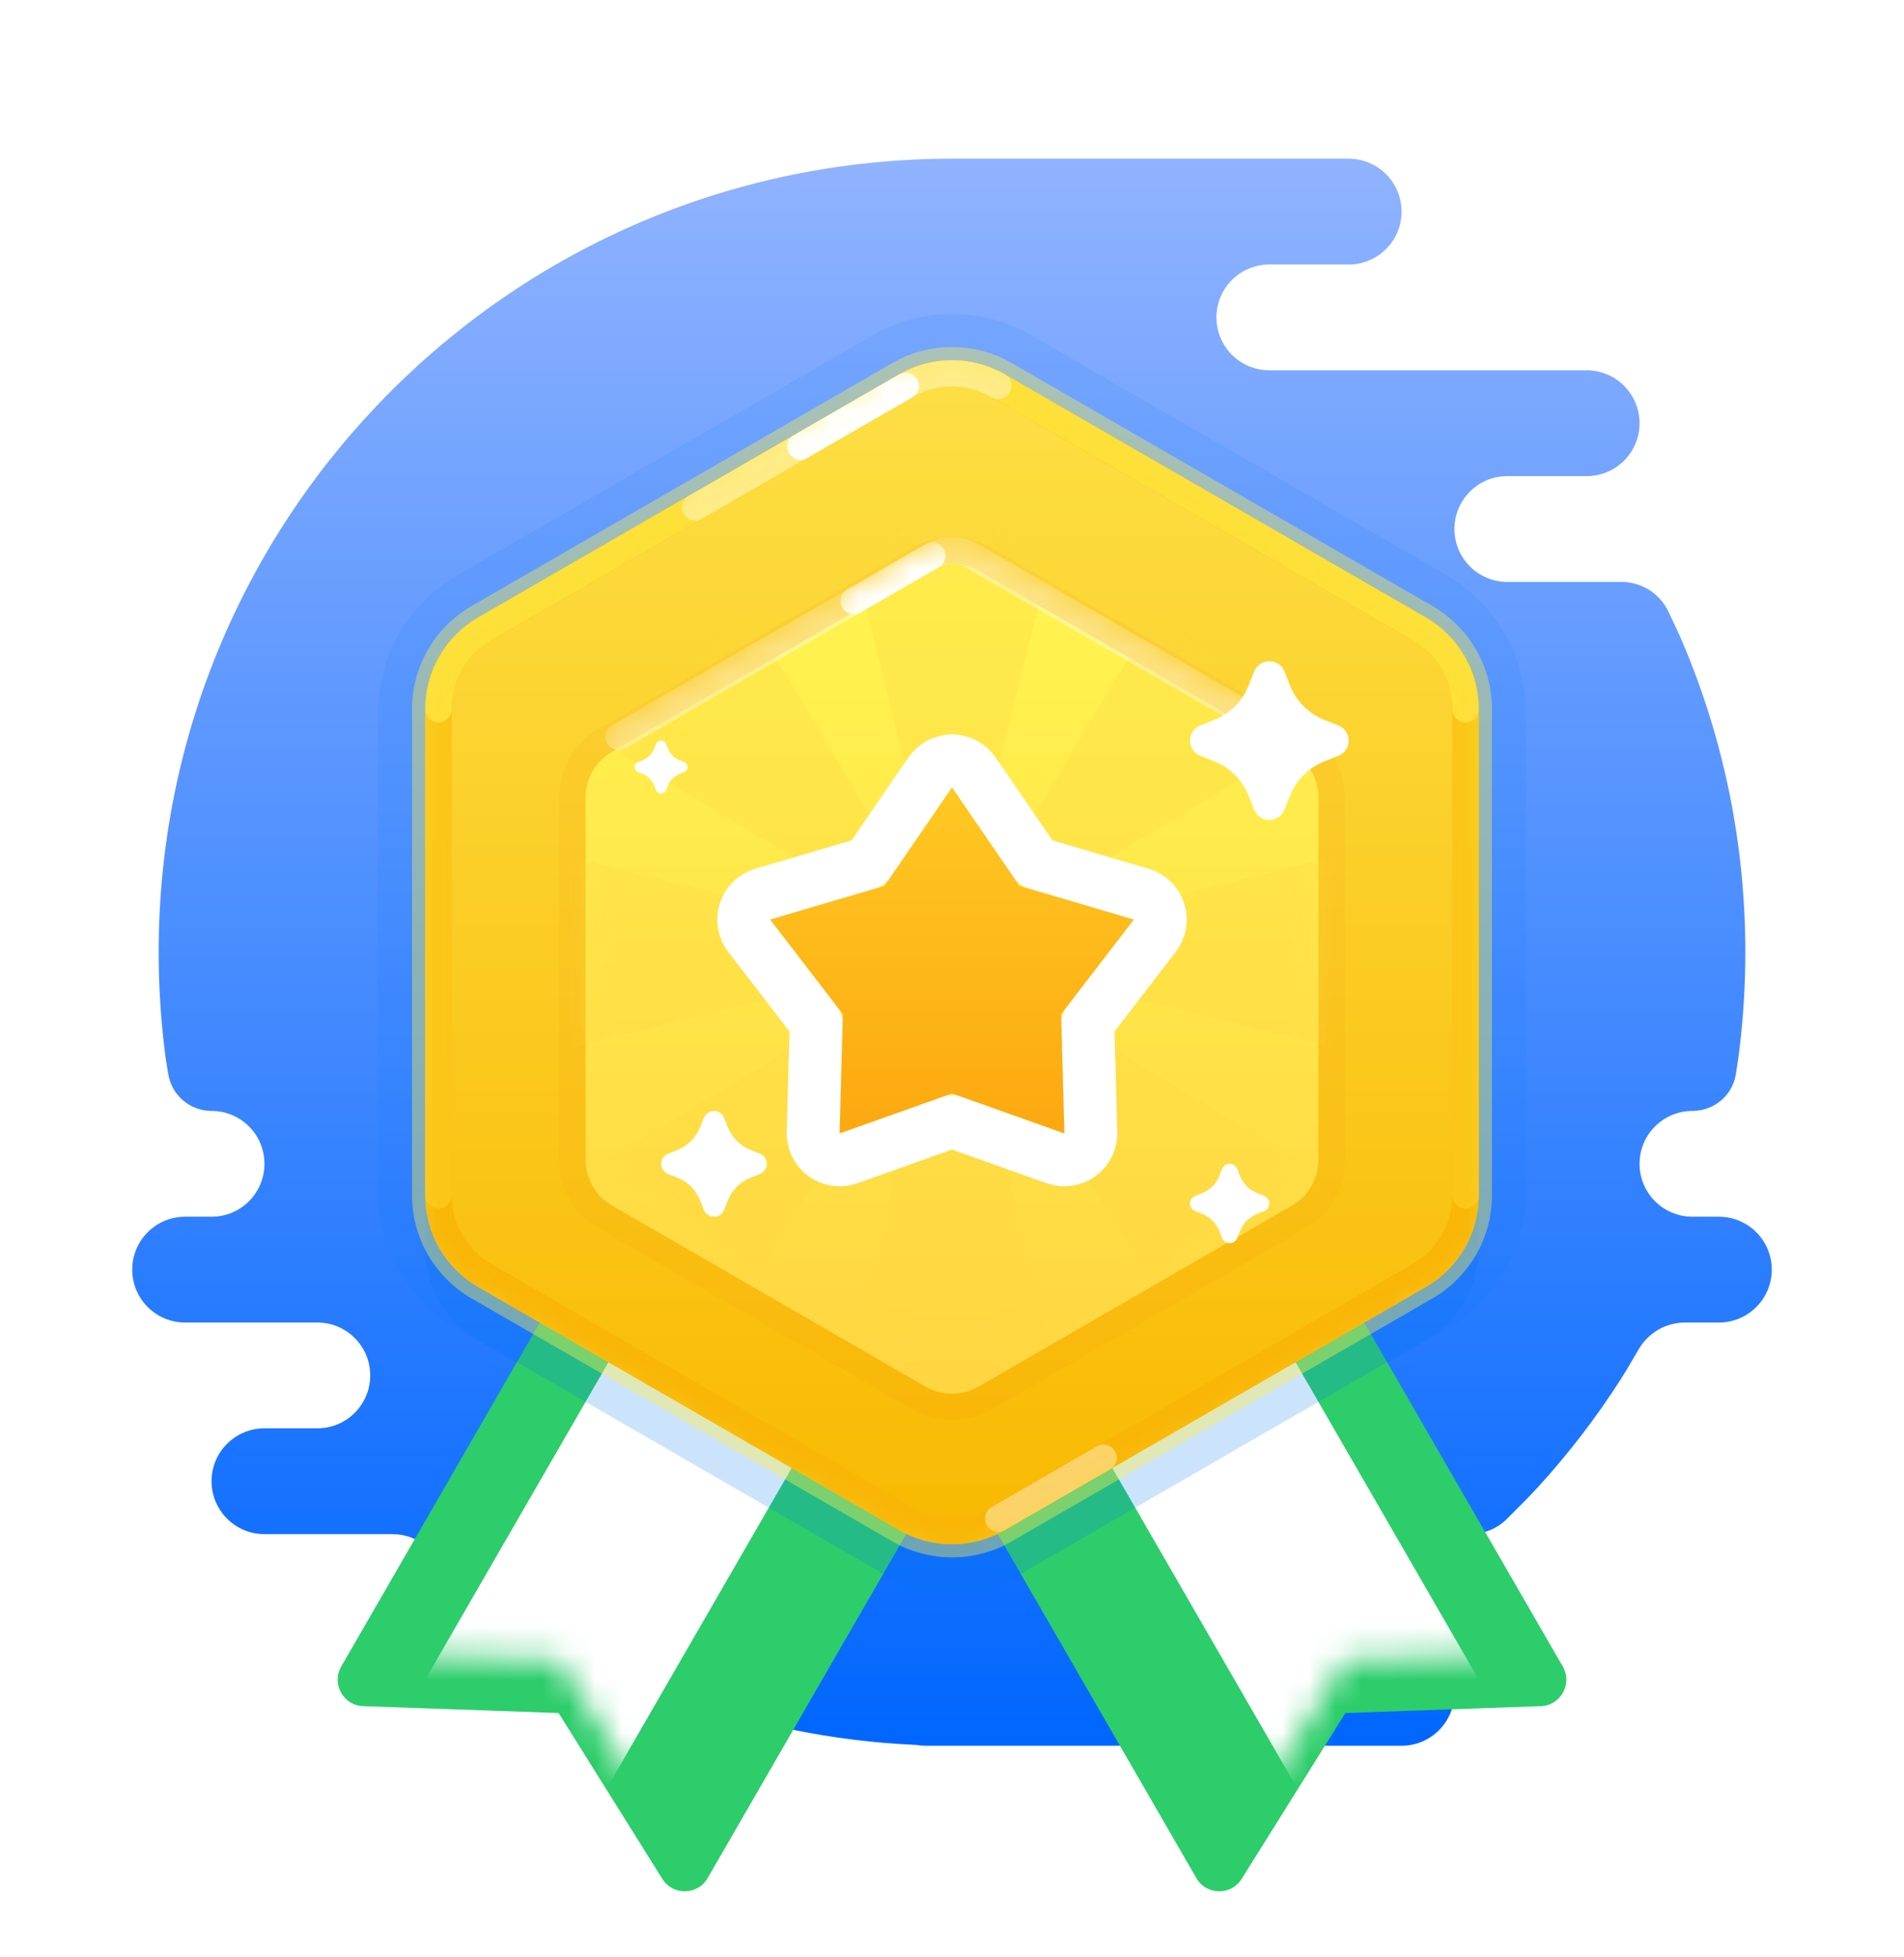 <svg width="72" height="74" viewBox="0 0 72 74" fill="none" xmlns="http://www.w3.org/2000/svg">
<path fill-rule="evenodd" clip-rule="evenodd" d="M53 62C54.105 62 55 62.895 55 64C55 65.105 54.105 66 53 66H35C34.882 66 34.767 65.99 34.655 65.97C28.23 65.687 22.331 63.383 17.576 59.678C17.189 59.377 16.607 58.877 16.175 58.501C15.805 58.18 15.333 58 14.844 58H10C8.895 58 8 57.105 8 56C8 54.895 8.895 54 10 54H12C13.105 54 14 53.105 14 52C14 50.895 13.105 50 12 50H7C5.895 50 5 49.105 5 48C5 46.895 5.895 46 7 46H8C9.105 46 10 45.105 10 44C10 42.895 9.105 42 8 42C7.191 42 6.5 41.417 6.365 40.62C6.316 40.33 6.277 40.097 6.271 40.049C6.092 38.725 6 37.373 6 36C6 19.431 19.431 6 36 6C41 6 46 6 51 6C52.105 6 53 6.895 53 8C53 9.105 52.105 10 51 10H48C46.895 10 46 10.895 46 12C46 13.105 46.895 14 48 14H60C61.105 14 62 14.895 62 16C62 17.104 61.106 17.999 60.002 18L57 18C55.895 18 55 18.895 55 20C55 21.105 55.895 22 57 22H61.306C62.062 22 62.756 22.426 63.084 23.108C63.281 23.517 63.488 23.959 63.624 24.278C65.154 27.879 66 31.841 66 36C66 37.307 65.916 38.594 65.754 39.857C65.727 40.069 65.685 40.342 65.64 40.621C65.509 41.421 64.811 42 64 42C62.895 42 62 42.895 62 44C62 45.105 62.895 46 64 46H65C66.105 46 67 46.895 67 48C67 49.105 66.105 50 65 50H63.716C62.99 50 62.322 50.394 61.96 51.023C61.724 51.432 61.462 51.876 61.267 52.179C60.811 52.89 60.326 53.581 59.813 54.249C59.298 54.92 58.755 55.569 58.186 56.193C57.874 56.536 57.368 57.044 56.974 57.434C56.605 57.799 56.106 58 55.587 58H50C48.895 58 48 58.895 48 60C48 61.097 48.883 61.987 49.977 62L53 62Z" fill="url(#paint0_linear_0_10658)"/>
<g opacity="0.1">
<path fill-rule="evenodd" clip-rule="evenodd" d="M32.998 12.677C34.855 11.605 37.142 11.605 38.998 12.677L54.697 21.74C56.553 22.812 57.697 24.793 57.697 26.936V45.063C57.697 47.207 56.553 49.188 54.697 50.26L38.998 59.323C37.142 60.395 34.855 60.395 32.998 59.323L17.3 50.26C15.444 49.188 14.3 47.207 14.3 45.063L14.3 26.936C14.3 24.793 15.444 22.812 17.3 21.74L32.998 12.677Z" fill="#0274F3" style="mix-blend-mode:multiply"/>
</g>
<g filter="url(#filter0_d_0_10658)">
<path fill-rule="evenodd" clip-rule="evenodd" d="M29.072 33L42.928 41L26.76 69.004C26.383 69.657 25.446 69.674 25.046 69.034L21.125 62.764L13.734 62.504C12.981 62.477 12.527 61.657 12.904 61.004L29.072 33Z" fill="#2DCD6B"/>
</g>
<mask id="mask0_0_10658" style="mask-type:luminance" maskUnits="userSpaceOnUse" x="12" y="33" width="31" height="37">
<path fill-rule="evenodd" clip-rule="evenodd" d="M29.072 33L42.928 41L26.76 69.004C26.383 69.657 25.446 69.674 25.046 69.034L21.125 62.764L13.734 62.504C12.981 62.477 12.527 61.657 12.904 61.004L29.072 33Z" fill="white"/>
</mask>
<g mask="url(#mask0_0_10658)">
<path fill-rule="evenodd" clip-rule="evenodd" d="M24.536 48.856L31.464 52.856L22.464 68.445L15.536 64.445L24.536 48.856Z" fill="white"/>
</g>
<g filter="url(#filter1_d_0_10658)">
<path fill-rule="evenodd" clip-rule="evenodd" d="M42.928 33L29.072 41L45.24 69.004C45.617 69.657 46.554 69.674 46.954 69.034L50.875 62.764L58.266 62.504C59.019 62.477 59.474 61.657 59.096 61.004L42.928 33Z" fill="#2DCD6B"/>
</g>
<mask id="mask1_0_10658" style="mask-type:luminance" maskUnits="userSpaceOnUse" x="29" y="33" width="31" height="37">
<path fill-rule="evenodd" clip-rule="evenodd" d="M42.928 33L29.072 41L45.24 69.004C45.617 69.657 46.554 69.674 46.954 69.034L50.875 62.764L58.266 62.504C59.019 62.477 59.474 61.657 59.096 61.004L42.928 33Z" fill="white"/>
</mask>
<g mask="url(#mask1_0_10658)">
<path fill-rule="evenodd" clip-rule="evenodd" d="M47.464 48.856L40.536 52.856L49.536 68.445L56.464 64.445L47.464 48.856Z" fill="white"/>
</g>
<path style="mix-blend-mode:multiply" opacity="0.2" fill-rule="evenodd" clip-rule="evenodd" d="M34 16.155C35.238 15.44 36.762 15.44 38 16.155L53.919 25.345C55.156 26.06 55.919 27.38 55.919 28.809V47.191C55.919 48.62 55.156 49.94 53.919 50.655L38 59.845C36.762 60.56 35.238 60.56 34 59.845L18.081 50.655C16.844 49.94 16.081 48.62 16.081 47.191L16.081 28.809C16.081 27.38 16.844 26.06 18.081 25.345L34 16.155Z" fill="#0274F3"/>
<path fill-rule="evenodd" clip-rule="evenodd" d="M34 14.155C35.238 13.44 36.762 13.44 38 14.155L53.919 23.345C55.156 24.06 55.919 25.38 55.919 26.809V45.191C55.919 46.62 55.156 47.94 53.919 48.655L38 57.845C36.762 58.56 35.238 58.56 34 57.845L18.081 48.655C16.844 47.94 16.081 46.62 16.081 45.191V26.809C16.081 25.38 16.844 24.06 18.081 23.345L34 14.155Z" fill="url(#paint1_linear_0_10658)" stroke="#FFF04D" stroke-opacity="0.4"/>
<mask id="mask2_0_10658" style="mask-type:luminance" maskUnits="userSpaceOnUse" x="15" y="13" width="42" height="46">
<path fill-rule="evenodd" clip-rule="evenodd" d="M34 14.155C35.238 13.44 36.762 13.44 38 14.155L53.919 23.345C55.156 24.06 55.919 25.38 55.919 26.809V45.191C55.919 46.62 55.156 47.94 53.919 48.655L38 57.845C36.762 58.56 35.238 58.56 34 57.845L18.081 48.655C16.844 47.94 16.081 46.62 16.081 45.191V26.809C16.081 25.38 16.844 24.06 18.081 23.345L34 14.155Z" fill="white" stroke="white"/>
</mask>
<g mask="url(#mask2_0_10658)">
<path d="M37.75 14.588C36.667 13.963 35.333 13.963 34.25 14.588L18.331 23.778C17.248 24.404 16.581 25.559 16.581 26.809L16.581 45.191C16.581 46.441 17.248 47.596 18.331 48.222L34.25 57.412C35.333 58.038 36.667 58.038 37.75 57.412L53.669 48.222C54.752 47.596 55.419 46.441 55.419 45.191V26.809C55.419 25.559 54.752 24.404 53.669 23.778L37.75 14.588Z" stroke="#F9B607" stroke-linecap="round"/>
<path d="M55.419 45.191V26.809C55.419 25.559 54.752 24.404 53.669 23.778L37.75 14.588C36.667 13.963 35.333 13.963 34.25 14.588L18.331 23.778C17.248 24.404 16.581 25.559 16.581 26.809L16.581 45.191" stroke="#FBC618" stroke-linecap="round"/>
<path opacity="0.6" d="M55.419 26.809C55.419 25.559 54.752 24.404 53.669 23.778L37.75 14.588C36.667 13.963 35.333 13.963 34.25 14.588L18.331 23.778C17.248 24.404 16.581 25.559 16.581 26.809" stroke="#FFF24E" stroke-linecap="round"/>
<path opacity="0.4" d="M37.75 14.588C36.667 13.963 35.333 13.963 34.25 14.588C34.25 14.588 28.944 17.651 26.291 19.183" stroke="white" stroke-linecap="round"/>
<path d="M34.25 14.588C34.25 14.588 31.442 16.209 30.27 16.885" stroke="white" stroke-linecap="round"/>
<path opacity="0.4" d="M37.75 57.412C39.622 56.331 40.949 55.566 41.73 55.115" stroke="white" stroke-linecap="round"/>
</g>
<g filter="url(#filter2_d_0_10658)">
<path fill-rule="evenodd" clip-rule="evenodd" d="M35 20.577C35.619 20.22 36.381 20.22 37 20.577L48.856 27.423C49.475 27.78 49.856 28.44 49.856 29.155V42.845C49.856 43.56 49.475 44.22 48.856 44.577L37 51.423C36.381 51.78 35.619 51.78 35 51.423L23.144 44.577C22.525 44.22 22.144 43.56 22.144 42.845V29.155C22.144 28.44 22.525 27.78 23.144 27.423L35 20.577Z" fill="url(#paint2_linear_0_10658)"/>
<path d="M37.25 20.144C36.477 19.698 35.523 19.698 34.75 20.144L22.894 26.99C22.12 27.436 21.644 28.262 21.644 29.155V42.845C21.644 43.739 22.12 44.564 22.894 45.01L34.75 51.856C35.523 52.302 36.477 52.302 37.25 51.856L49.106 45.01C49.88 44.564 50.356 43.739 50.356 42.845V29.155C50.356 28.262 49.88 27.436 49.106 26.99L37.25 20.144Z" stroke="#F5900D" stroke-opacity="0.1" style="mix-blend-mode:multiply"/>
</g>
<mask id="mask3_0_10658" style="mask-type:luminance" maskUnits="userSpaceOnUse" x="22" y="20" width="28" height="32">
<path fill-rule="evenodd" clip-rule="evenodd" d="M35 20.577C35.619 20.22 36.381 20.22 37 20.577L48.856 27.423C49.475 27.78 49.856 28.44 49.856 29.155V42.845C49.856 43.56 49.475 44.22 48.856 44.577L37 51.423C36.381 51.78 35.619 51.78 35 51.423L23.144 44.577C22.525 44.22 22.144 43.56 22.144 42.845V29.155C22.144 28.44 22.525 27.78 23.144 27.423L35 20.577Z" fill="white"/>
</mask>
<g mask="url(#mask3_0_10658)">
<g style="mix-blend-mode:multiply" opacity="0.3">
<path fill-rule="evenodd" clip-rule="evenodd" d="M36 36L40 20H32L36 36L27.515 21.858L21.858 27.515L36 36L20 32V40L36 36L21.858 44.485L27.515 50.142L36 36L32 52H40L36 36L44.485 50.142L50.142 44.485L36 36L52 40V32L36 36ZM36 36L50.142 27.515L44.485 21.858L36 36Z" fill="#FFD640"/>
</g>
<path opacity="0.4" d="M48.606 27.856L36.75 21.01C36.286 20.742 35.714 20.742 35.25 21.01C33.856 21.815 32.868 22.386 32.286 22.722C31.075 23.421 30.087 23.991 29.322 24.433C28.004 25.194 26.028 26.334 23.394 27.856" stroke="white" stroke-linecap="round"/>
<path d="M35.25 21.01C33.856 21.815 32.868 22.386 32.286 22.722" stroke="white" stroke-linecap="round"/>
</g>
<g filter="url(#filter3_d_0_10658)">
<path d="M33.45 32.49L36 28.769L38.55 32.49L42.877 33.766L40.126 37.341L40.25 41.85L36 40.339L31.75 41.85L31.874 37.341L29.123 33.766L33.45 32.49Z" fill="white"/>
<path d="M36.825 28.204C36.638 27.931 36.33 27.769 36 27.769C35.67 27.769 35.362 27.931 35.175 28.204L32.826 31.631L28.84 32.806C28.524 32.9 28.274 33.143 28.172 33.456C28.07 33.77 28.129 34.114 28.33 34.375L30.864 37.669L30.75 41.823C30.741 42.152 30.895 42.465 31.162 42.659C31.429 42.853 31.774 42.903 32.085 42.792L36 41.4L39.915 42.792C40.226 42.903 40.571 42.853 40.838 42.659C41.105 42.465 41.259 42.152 41.25 41.823L41.136 37.669L43.67 34.375C43.871 34.114 43.93 33.77 43.828 33.456C43.726 33.143 43.476 32.9 43.16 32.806L39.174 31.631L36.825 28.204Z" stroke="white" stroke-width="2" stroke-linejoin="round"/>
</g>
<g filter="url(#filter4_i_0_10658)">
<path d="M33.45 32.49L36 28.769L38.55 32.49L42.877 33.766L40.126 37.341L40.25 41.85L36 40.339L31.75 41.85L31.874 37.341L29.123 33.766L33.45 32.49Z" fill="url(#paint3_linear_0_10658)"/>
</g>
<g filter="url(#filter5_d_0_10658)">
<path fill-rule="evenodd" clip-rule="evenodd" d="M45.911 28.78L45.392 28.575C45.074 28.45 44.918 28.091 45.043 27.773C45.106 27.614 45.232 27.488 45.392 27.425L45.911 27.22C46.51 26.984 46.984 26.51 47.22 25.911L47.425 25.392C47.55 25.074 47.909 24.918 48.227 25.043C48.386 25.106 48.512 25.232 48.575 25.392L48.78 25.911C49.016 26.51 49.49 26.984 50.089 27.22L50.608 27.425C50.926 27.55 51.082 27.909 50.957 28.227C50.894 28.386 50.768 28.512 50.608 28.575L50.089 28.78C49.49 29.016 49.016 29.49 48.78 30.089L48.575 30.608C48.45 30.926 48.091 31.082 47.773 30.957C47.614 30.894 47.488 30.768 47.425 30.608L47.22 30.089C46.984 29.49 46.51 29.016 45.911 28.78Z" fill="white"/>
</g>
<g filter="url(#filter6_d_0_10658)">
<path fill-rule="evenodd" clip-rule="evenodd" d="M25.607 44.52L25.261 44.383C25.049 44.3 24.945 44.06 25.029 43.849C25.071 43.743 25.155 43.658 25.261 43.617L25.607 43.48C26.006 43.323 26.323 43.007 26.48 42.607L26.617 42.261C26.7 42.049 26.939 41.945 27.151 42.029C27.257 42.071 27.341 42.155 27.383 42.261L27.52 42.607C27.677 43.007 27.994 43.323 28.393 43.48L28.739 43.617C28.951 43.7 29.055 43.94 28.971 44.151C28.929 44.257 28.845 44.342 28.739 44.383L28.393 44.52C27.994 44.677 27.677 44.993 27.52 45.393L27.383 45.739C27.3 45.951 27.061 46.055 26.849 45.971C26.743 45.929 26.659 45.845 26.617 45.739L26.48 45.393C26.323 44.993 26.006 44.677 25.607 44.52Z" fill="white"/>
</g>
<g filter="url(#filter7_d_0_10658)">
<path fill-rule="evenodd" clip-rule="evenodd" d="M24.304 29.26L24.131 29.192C24.025 29.15 23.973 29.03 24.014 28.924C24.035 28.871 24.077 28.829 24.131 28.808L24.304 28.74C24.503 28.661 24.661 28.503 24.74 28.304L24.808 28.131C24.85 28.025 24.97 27.973 25.076 28.014C25.129 28.035 25.171 28.077 25.192 28.131L25.26 28.304C25.339 28.503 25.497 28.661 25.696 28.74L25.869 28.808C25.975 28.85 26.027 28.97 25.986 29.076C25.965 29.129 25.923 29.171 25.869 29.192L25.696 29.26C25.497 29.339 25.339 29.497 25.26 29.696L25.192 29.869C25.15 29.975 25.03 30.027 24.924 29.986C24.871 29.965 24.829 29.923 24.808 29.869L24.74 29.696C24.661 29.497 24.503 29.339 24.304 29.26Z" fill="white"/>
</g>
<g filter="url(#filter8_d_0_10658)">
<path fill-rule="evenodd" clip-rule="evenodd" d="M45.456 45.89L45.196 45.788C45.037 45.725 44.959 45.545 45.022 45.387C45.053 45.307 45.116 45.244 45.196 45.212L45.456 45.11C45.755 44.992 45.992 44.755 46.11 44.456L46.212 44.196C46.275 44.037 46.455 43.959 46.613 44.022C46.693 44.053 46.756 44.116 46.788 44.196L46.89 44.456C47.008 44.755 47.245 44.992 47.545 45.11L47.804 45.212C47.963 45.275 48.041 45.455 47.978 45.613C47.947 45.693 47.884 45.756 47.804 45.788L47.545 45.89C47.245 46.008 47.008 46.245 46.89 46.544L46.788 46.804C46.725 46.963 46.545 47.041 46.387 46.978C46.307 46.947 46.244 46.884 46.212 46.804L46.11 46.544C45.992 46.245 45.755 46.008 45.456 45.89Z" fill="white"/>
</g>
<defs>
<filter id="filter0_d_0_10658" x="10.768" y="33" width="34.16" height="40.504" filterUnits="userSpaceOnUse" color-interpolation-filters="sRGB">
<feFlood flood-opacity="0" result="BackgroundImageFix"/>
<feColorMatrix in="SourceAlpha" type="matrix" values="0 0 0 0 0 0 0 0 0 0 0 0 0 0 0 0 0 0 127 0" result="hardAlpha"/>
<feOffset dy="2"/>
<feGaussianBlur stdDeviation="1"/>
<feColorMatrix type="matrix" values="0 0 0 0 0.333 0 0 0 0 0.615 0 0 0 0 0.82 0 0 0 0.2 0"/>
<feBlend mode="darken" in2="BackgroundImageFix" result="effect1_dropShadow_0_10658"/>
<feBlend mode="normal" in="SourceGraphic" in2="effect1_dropShadow_0_10658" result="shape"/>
</filter>
<filter id="filter1_d_0_10658" x="27.072" y="33" width="34.16" height="40.504" filterUnits="userSpaceOnUse" color-interpolation-filters="sRGB">
<feFlood flood-opacity="0" result="BackgroundImageFix"/>
<feColorMatrix in="SourceAlpha" type="matrix" values="0 0 0 0 0 0 0 0 0 0 0 0 0 0 0 0 0 0 127 0" result="hardAlpha"/>
<feOffset dy="2"/>
<feGaussianBlur stdDeviation="1"/>
<feColorMatrix type="matrix" values="0 0 0 0 0.333 0 0 0 0 0.615 0 0 0 0 0.82 0 0 0 0.2 0"/>
<feBlend mode="darken" in2="BackgroundImageFix" result="effect1_dropShadow_0_10658"/>
<feBlend mode="normal" in="SourceGraphic" in2="effect1_dropShadow_0_10658" result="shape"/>
</filter>
<filter id="filter2_d_0_10658" x="19.144" y="18.309" width="33.713" height="37.381" filterUnits="userSpaceOnUse" color-interpolation-filters="sRGB">
<feFlood flood-opacity="0" result="BackgroundImageFix"/>
<feColorMatrix in="SourceAlpha" type="matrix" values="0 0 0 0 0 0 0 0 0 0 0 0 0 0 0 0 0 0 127 0" result="hardAlpha"/>
<feOffset dy="1"/>
<feGaussianBlur stdDeviation="1"/>
<feColorMatrix type="matrix" values="0 0 0 0 0.928 0 0 0 0 0.666 0 0 0 0 0.054 0 0 0 0.4 0"/>
<feBlend mode="normal" in2="BackgroundImageFix" result="effect1_dropShadow_0_10658"/>
<feBlend mode="normal" in="SourceGraphic" in2="effect1_dropShadow_0_10658" result="shape"/>
</filter>
<filter id="filter3_d_0_10658" x="25.123" y="25.769" width="21.754" height="21.081" filterUnits="userSpaceOnUse" color-interpolation-filters="sRGB">
<feFlood flood-opacity="0" result="BackgroundImageFix"/>
<feColorMatrix in="SourceAlpha" type="matrix" values="0 0 0 0 0 0 0 0 0 0 0 0 0 0 0 0 0 0 127 0" result="hardAlpha"/>
<feOffset dy="1"/>
<feGaussianBlur stdDeviation="1"/>
<feColorMatrix type="matrix" values="0 0 0 0 0.996 0 0 0 0 0.733 0 0 0 0 0.106 0 0 0 1 0"/>
<feBlend mode="normal" in2="BackgroundImageFix" result="effect1_dropShadow_0_10658"/>
<feBlend mode="normal" in="SourceGraphic" in2="effect1_dropShadow_0_10658" result="shape"/>
</filter>
<filter id="filter4_i_0_10658" x="29.123" y="28.769" width="13.754" height="14.081" filterUnits="userSpaceOnUse" color-interpolation-filters="sRGB">
<feFlood flood-opacity="0" result="BackgroundImageFix"/>
<feBlend mode="normal" in="SourceGraphic" in2="BackgroundImageFix" result="shape"/>
<feColorMatrix in="SourceAlpha" type="matrix" values="0 0 0 0 0 0 0 0 0 0 0 0 0 0 0 0 0 0 127 0" result="hardAlpha"/>
<feOffset dy="1"/>
<feGaussianBlur stdDeviation="0.5"/>
<feComposite in2="hardAlpha" operator="arithmetic" k2="-1" k3="1"/>
<feColorMatrix type="matrix" values="0 0 0 0 1 0 0 0 0 0.634 0 0 0 0 0 0 0 0 0.4 0"/>
<feBlend mode="normal" in2="shape" result="effect1_innerShadow_0_10658"/>
</filter>
<filter id="filter5_d_0_10658" x="43" y="23" width="10" height="10" filterUnits="userSpaceOnUse" color-interpolation-filters="sRGB">
<feFlood flood-opacity="0" result="BackgroundImageFix"/>
<feColorMatrix in="SourceAlpha" type="matrix" values="0 0 0 0 0 0 0 0 0 0 0 0 0 0 0 0 0 0 127 0" result="hardAlpha"/>
<feOffset/>
<feGaussianBlur stdDeviation="1"/>
<feColorMatrix type="matrix" values="0 0 0 0 1 0 0 0 0 0.949 0 0 0 0 0.306 0 0 0 1 0"/>
<feBlend mode="normal" in2="BackgroundImageFix" result="effect1_dropShadow_0_10658"/>
<feBlend mode="normal" in="SourceGraphic" in2="effect1_dropShadow_0_10658" result="shape"/>
</filter>
<filter id="filter6_d_0_10658" x="23" y="40" width="8" height="8" filterUnits="userSpaceOnUse" color-interpolation-filters="sRGB">
<feFlood flood-opacity="0" result="BackgroundImageFix"/>
<feColorMatrix in="SourceAlpha" type="matrix" values="0 0 0 0 0 0 0 0 0 0 0 0 0 0 0 0 0 0 127 0" result="hardAlpha"/>
<feOffset/>
<feGaussianBlur stdDeviation="1"/>
<feColorMatrix type="matrix" values="0 0 0 0 1 0 0 0 0 0.949 0 0 0 0 0.306 0 0 0 1 0"/>
<feBlend mode="normal" in2="BackgroundImageFix" result="effect1_dropShadow_0_10658"/>
<feBlend mode="normal" in="SourceGraphic" in2="effect1_dropShadow_0_10658" result="shape"/>
</filter>
<filter id="filter7_d_0_10658" x="22" y="26" width="6" height="6" filterUnits="userSpaceOnUse" color-interpolation-filters="sRGB">
<feFlood flood-opacity="0" result="BackgroundImageFix"/>
<feColorMatrix in="SourceAlpha" type="matrix" values="0 0 0 0 0 0 0 0 0 0 0 0 0 0 0 0 0 0 127 0" result="hardAlpha"/>
<feOffset/>
<feGaussianBlur stdDeviation="1"/>
<feColorMatrix type="matrix" values="0 0 0 0 1 0 0 0 0 0.949 0 0 0 0 0.306 0 0 0 1 0"/>
<feBlend mode="normal" in2="BackgroundImageFix" result="effect1_dropShadow_0_10658"/>
<feBlend mode="normal" in="SourceGraphic" in2="effect1_dropShadow_0_10658" result="shape"/>
</filter>
<filter id="filter8_d_0_10658" x="43" y="42" width="7" height="7" filterUnits="userSpaceOnUse" color-interpolation-filters="sRGB">
<feFlood flood-opacity="0" result="BackgroundImageFix"/>
<feColorMatrix in="SourceAlpha" type="matrix" values="0 0 0 0 0 0 0 0 0 0 0 0 0 0 0 0 0 0 127 0" result="hardAlpha"/>
<feOffset/>
<feGaussianBlur stdDeviation="1"/>
<feColorMatrix type="matrix" values="0 0 0 0 1 0 0 0 0 0.949 0 0 0 0 0.306 0 0 0 1 0"/>
<feBlend mode="normal" in2="BackgroundImageFix" result="effect1_dropShadow_0_10658"/>
<feBlend mode="normal" in="SourceGraphic" in2="effect1_dropShadow_0_10658" result="shape"/>
</filter>
<linearGradient id="paint0_linear_0_10658" x1="5" y1="6" x2="5" y2="66" gradientUnits="userSpaceOnUse">
<stop stop-color="#90B3FF"/>
<stop offset="1" stop-color="#0066FF"/>
</linearGradient>
<linearGradient id="paint1_linear_0_10658" x1="13" y1="13" x2="13" y2="59" gradientUnits="userSpaceOnUse">
<stop stop-color="#FDE046"/>
<stop offset="1" stop-color="#F9B800"/>
</linearGradient>
<linearGradient id="paint2_linear_0_10658" x1="20" y1="20" x2="20" y2="52" gradientUnits="userSpaceOnUse">
<stop stop-color="#FFF550"/>
<stop offset="1" stop-color="#FFD541"/>
</linearGradient>
<linearGradient id="paint3_linear_0_10658" x1="28.769" y1="28.769" x2="28.769" y2="43.231" gradientUnits="userSpaceOnUse">
<stop stop-color="#FFC823"/>
<stop offset="1" stop-color="#FCA50E"/>
</linearGradient>
</defs>
</svg>
